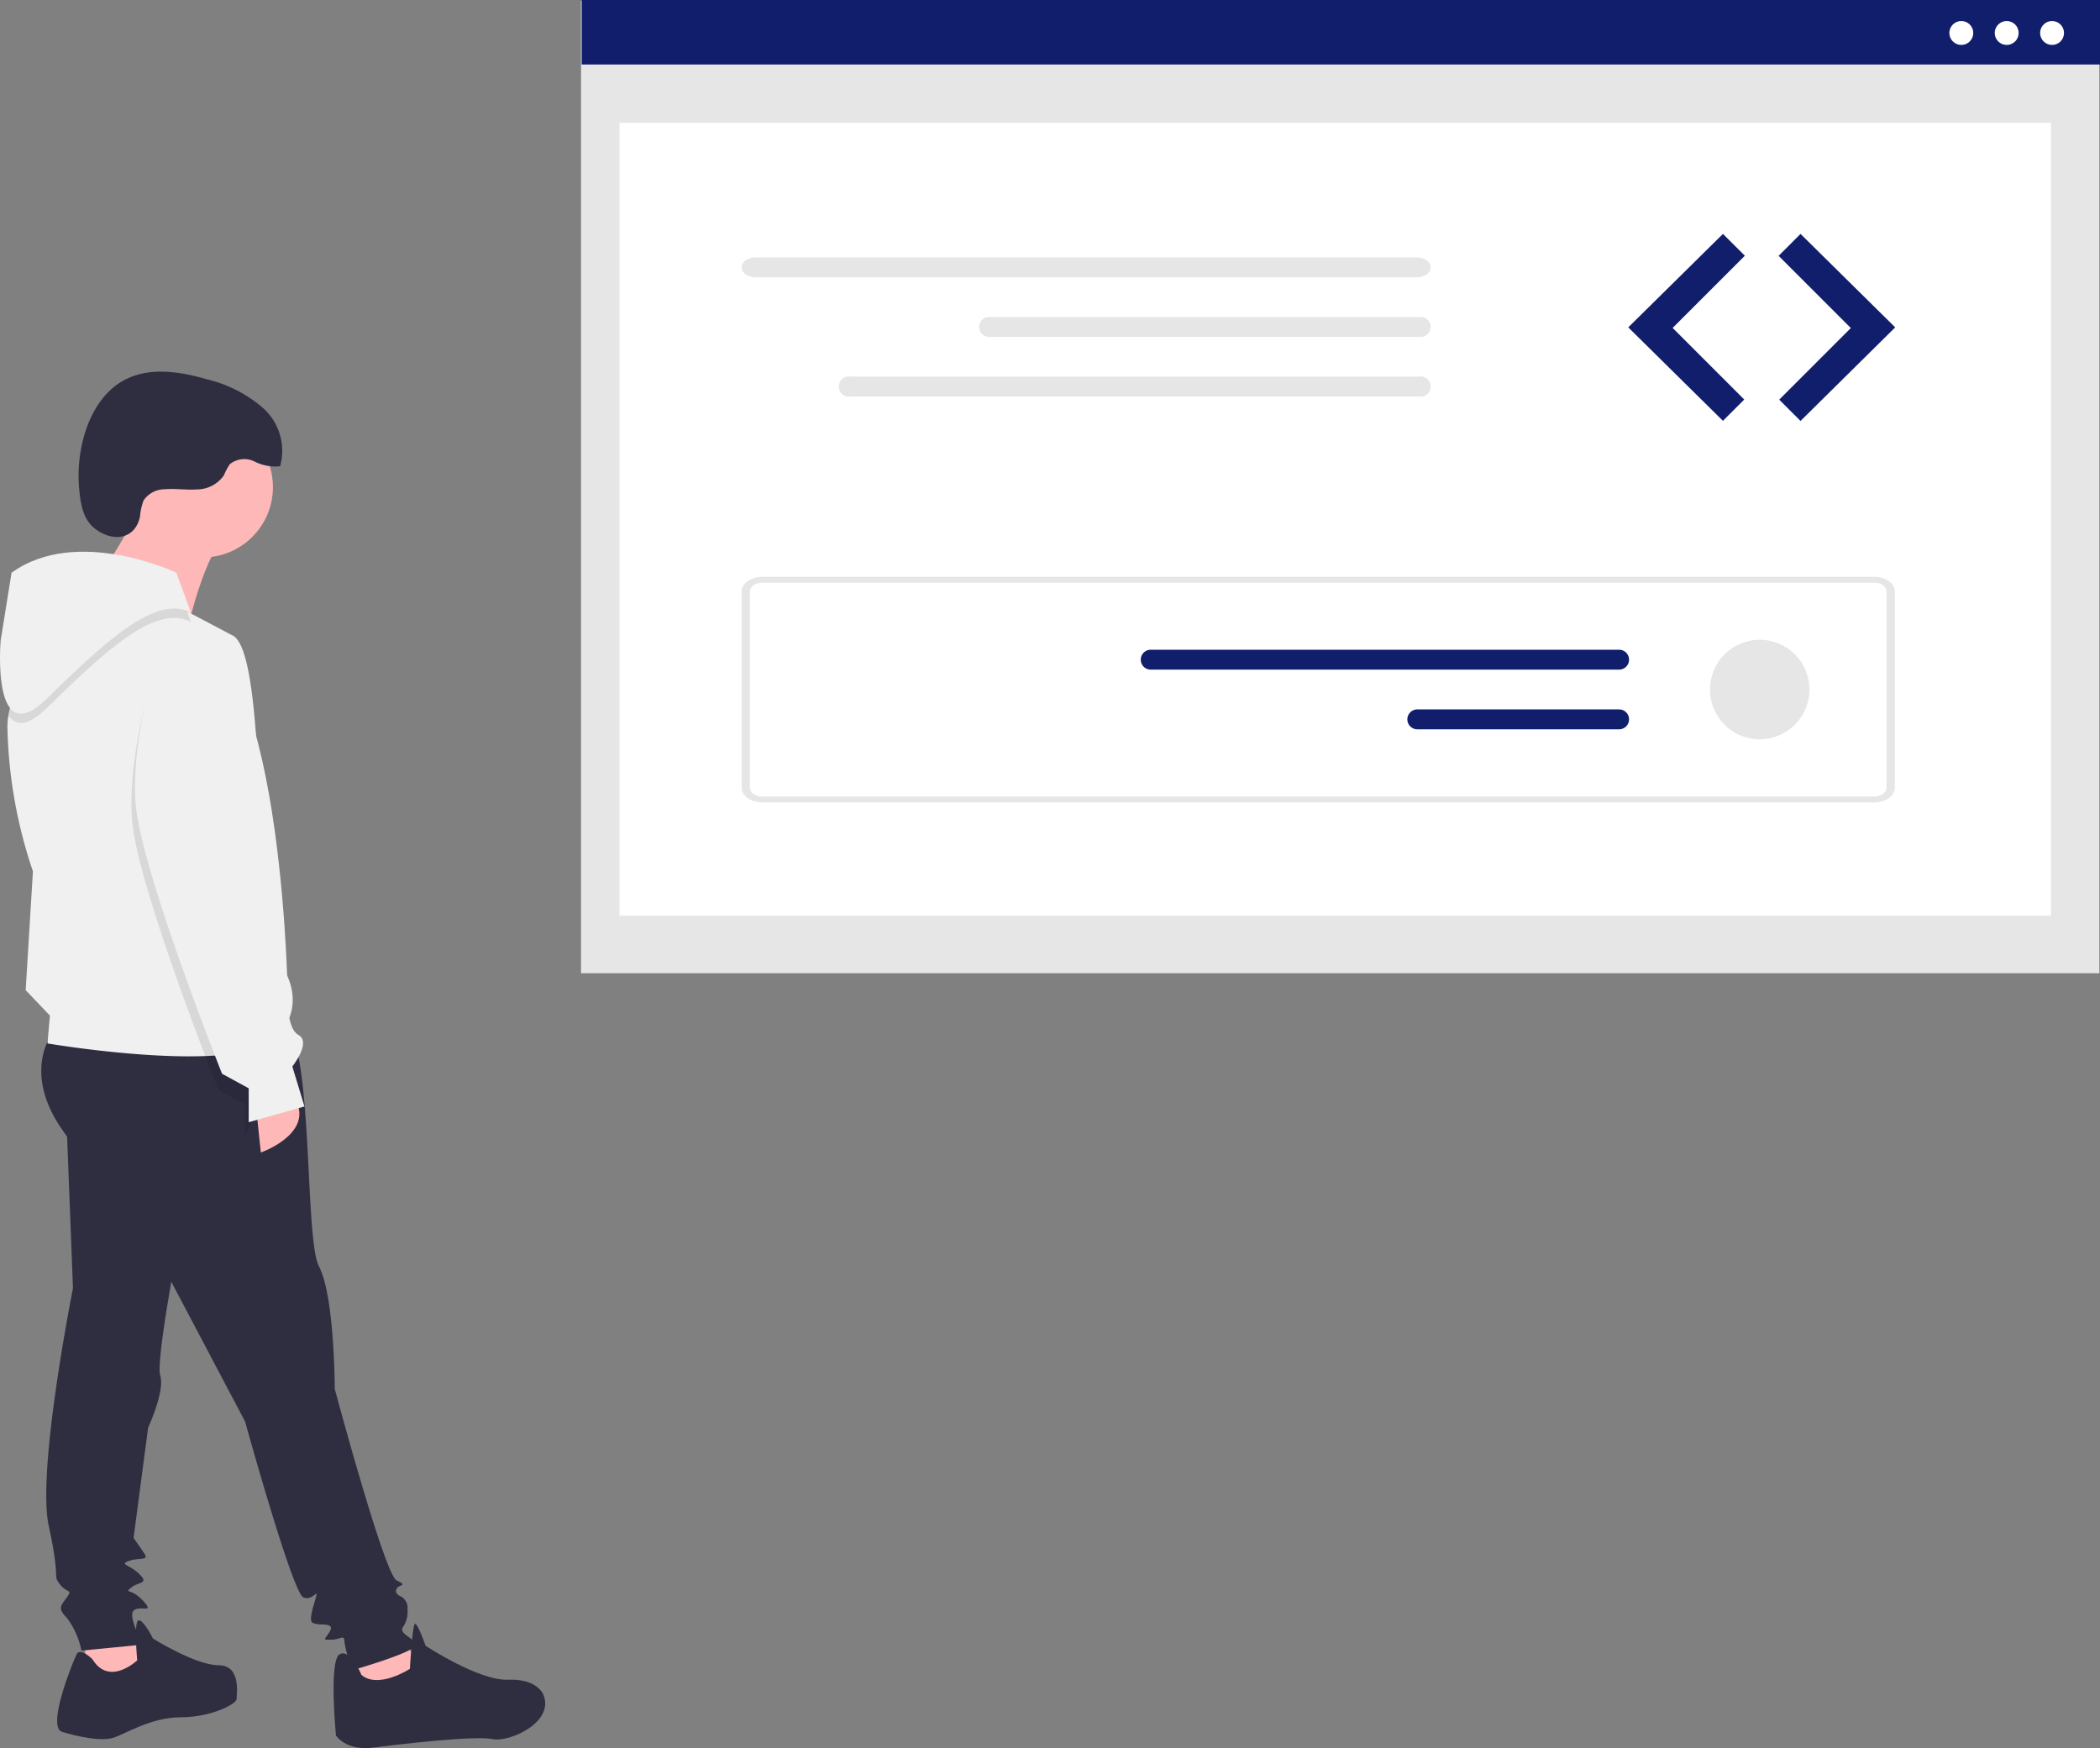 <svg xmlns="http://www.w3.org/2000/svg" width="229.175" height="190.779" viewBox="0 0 229.175 190.779"><rect x="0" y="0" width="229.175" height="190.779" fill="#808080" stroke="none"/><defs><style>.a{fill:#feb8b8;}.b{fill:#2f2e41;}.c{fill:#f0f0f0;}.d{opacity:0.1;}.e{fill:#e6e6e6;}.f{fill:#fff;}.g{fill:#111e6c;}</style></defs><path class="a" d="M849.487,759.2l.4,5.291,8.068-2.645-3.306-3.968Z" transform="translate(-810.97 -579.057)"/><path class="a" d="M961.259,752.138l.4,5.158,4.5.661,2.645-2.513-3.042-4.894Z" transform="translate(-952.106 -573.718)"/><path class="b" d="M857.077,509.347s-3.571,4.232.926,10.713,9.92,12.83,9.92,12.83l10.053,19.046s5.158,18.649,6.349,19.178,1.852-1.587,1.19.661-.265,2.116.264,2.249,1.984-.132,1.455.794-.926.926.132.926,1.455-.661,1.455.265a12.014,12.014,0,0,0,.926,3.042s6.481-1.852,6.746-2.645-1.719-1.19-1.323-1.984a2.956,2.956,0,0,0,.529-1.984,1.41,1.41,0,0,0-.794-1.455s-.661-.264-.4-.794,1.323-.264,0-.926-6.746-20.9-6.746-20.9,0-10.053-1.719-13.359-.4-26.85-4.5-27.114S857.077,509.347,857.077,509.347Z" transform="translate(-851.229 -396.795)"/><path class="b" d="M952.154,541.157l.794,20.5s-3.968,19.84-2.645,25.924.4,5.291,1.19,6.349,1.455.529.794,1.455-1.057,1.19,0,2.249a8.936,8.936,0,0,1,1.587,3.571l6.745-.661s-1.719-3.042-1.057-3.7,2.381.4,1.057-1.057-2.116-.794-1.323-1.455,1.984-.4.926-1.455-2.249-1.057-1.19-1.455,2.249,0,1.719-.794-1.19-1.719-1.19-1.719l1.587-12.036s1.852-3.968,1.323-5.687,2.249-15.872,2.249-15.872Z" transform="translate(-944.984 -421.066)"/><path class="b" d="M931.259,754.766s-1.323-1.323-1.719-.529-3.306,7.936-1.587,8.465,4.232,1.057,5.555.661,4.1-2.249,7.407-2.249S947,759.659,947,759.13s.529-3.7-1.984-3.7-7.142-2.91-7.142-2.91-1.057-2.116-1.587-1.984-.132,4.365-.132,4.365S933.111,757.808,931.259,754.766Z" transform="translate(-921.18 -573.701)"/><path class="b" d="M806.322,757.516s-1.19-2.91-2.381-2.249-.4,8.861-.4,8.861,1.057,1.719,4.1,1.323,11.11-1.323,12.962-.926,6.878-1.852,5.555-4.894c0,0-.661-1.719-3.836-1.587s-8.994-3.7-8.994-3.7-.926-2.645-1.19-2.381-.529,4.894-.529,4.894S808.173,759.1,806.322,757.516Z" transform="translate(-766.879 -574.731)"/><circle class="a" cx="7.671" cy="7.671" r="7.671" transform="translate(14.444 45.494)"/><path class="a" d="M936.514,296.132s-4.1,8.2-5.555,8.994,9.92,5.688,9.92,5.688,1.852-8.068,4.1-9.788S936.514,296.132,936.514,296.132Z" transform="translate(-920.35 -242.438)"/><path class="a" d="M902.3,541.818l.529,5.026s5.687-1.984,3.836-5.687Z" transform="translate(-874.363 -421.066)"/><path class="c" d="M934.338,384.823c-3.968,4.231-25,.66-25,.66l.263-3.042-2.645-2.776.793-12.963a52.189,52.189,0,0,1-2.776-15.342,8.347,8.347,0,0,1,.1-1.7c1.364-8.294,14.869-13.636,15.24-13.51.187.061,2.175,1.1,4.249,2.187,2.382,1.251,4.876,2.574,4.876,2.574,3.175,1.192,2.645,20.239,3.7,21.958s0,7.669,0,7.669l1.19,5.687S938.307,380.592,934.338,384.823Z" transform="translate(-904.155 -271.609)"/><path class="d" d="M919.6,359.723s-3.7,11.11-2.91,18.649,9.391,29.1,9.391,29.1l2.908,1.587v3.7l2.047-5.544-5.628-11.768S932.432,354.83,919.6,359.723Z" transform="translate(-902.237 -288.499)"/><path class="d" d="M965.879,339.5c-3.837-2.116-9.657,3.441-15.741,9.391-2.185,2.136-3.449,1.921-4.173.767,1.364-8.294,14.869-13.636,15.24-13.51.187.062,2.175,1.1,4.249,2.187Z" transform="translate(-945.042 -271.609)"/><path class="c" d="M966.808,326.839l-1.587-4.365s-10.846-5.158-17.988,0l-1.19,7.407s-1.057,12.3,5.026,6.349S962.973,324.723,966.808,326.839Z" transform="translate(-945.972 -259.97)"/><path class="c" d="M903.271,353.177s-3.7,11.11-2.91,18.649,9.391,29.1,9.391,29.1l2.91,1.588v3.7l6.084-1.719-1.323-4.365s2.116-2.645.661-3.439-1.19-5.158-1.19-5.158S916.1,348.284,903.271,353.177Z" transform="translate(-885.52 -283.744)"/><path class="b" d="M915.722,263.474a6.546,6.546,0,0,1,.392-1.766,2.8,2.8,0,0,1,2.311-1.217c1.156-.1,2.32.1,3.477.02a3.611,3.611,0,0,0,2.97-1.527,7,7,0,0,1,.648-1.223,2.521,2.521,0,0,1,2.7-.3,5.018,5.018,0,0,0,2.794.521,6.262,6.262,0,0,0-1.85-6.345,14.39,14.39,0,0,0-6.155-3.148c-2.949-.859-6.267-1.367-8.978.076-3.931,2.092-5.318,7.63-4.956,11.758.137,1.56.361,3.327,1.623,4.38C912.549,266.246,915.163,266.114,915.722,263.474Z" transform="translate(-900.445 -207.097)"/><rect class="e" width="165.694" height="106.118" transform="translate(63.41 0.094)"/><rect class="f" width="156.218" height="86.53" transform="translate(67.606 13.404)"/><rect class="g" width="165.694" height="7.039" transform="translate(63.481)"/><circle class="f" cx="1.305" cy="1.305" r="1.305" transform="translate(222.639 2.294)"/><circle class="f" cx="1.305" cy="1.305" r="1.305" transform="translate(217.687 2.294)"/><circle class="f" cx="1.305" cy="1.305" r="1.305" transform="translate(212.735 2.294)"/><path class="g" d="M262,192.2l10.333,10.2L262,212.613l-2.325-2.325,7.814-7.815-7.879-7.879Z" transform="translate(-65.507 -166.673)"/><path class="g" d="M330.5,192.2l-10.333,10.2,10.333,10.2,2.325-2.325-7.814-7.815,7.88-7.879Z" transform="translate(-142.473 -166.673)"/><path class="e" d="M520.354,201.655c.845,0,1.53.486,1.53,1.086s-.685,1.086-1.53,1.086H448.215c-.845,0-1.53-.486-1.53-1.086s.685-1.086,1.53-1.086Z" transform="translate(-365.751 -173.562)"/><path class="e" d="M262.015,354.908H383.371c1.241,0,2.246-.716,2.247-1.6V331.891c0-.883-1.007-1.6-2.247-1.6H262.015c-1.241,0-2.246.716-2.247,1.6v21.419C259.769,354.192,260.775,354.907,262.015,354.908Zm121.355-23.977c.744,0,1.348.43,1.348.959v21.419c0,.529-.6.959-1.348.959H262.015c-.744,0-1.348-.43-1.348-.959V331.891c0-.529.6-.959,1.348-.959Z" transform="translate(-178.834 -267.341)"/><circle class="e" cx="5.429" cy="5.429" r="5.429" transform="translate(186.61 69.821)"/><path class="g" d="M418.94,359.655a1.086,1.086,0,0,1,0,2.171h-51.18a1.086,1.086,0,0,1,0-2.171Z" transform="translate(-242.213 -288.747)"/><path class="g" d="M389.785,383.692a1.086,1.086,0,0,1,0,2.171H367.764a1.086,1.086,0,1,1,0-2.171Z" transform="translate(-213.059 -306.271)"/><path class="e" d="M494.972,225.655a1.089,1.089,0,0,1,0,2.171H447.694a1.089,1.089,0,0,1,0-2.171Z" transform="translate(-339.842 -191.059)"/><path class="e" d="M509.973,249.655a1.105,1.105,0,1,1,0,2.171H448a1.105,1.105,0,1,1,0-2.171Z" transform="translate(-355.154 -208.555)"/></svg>